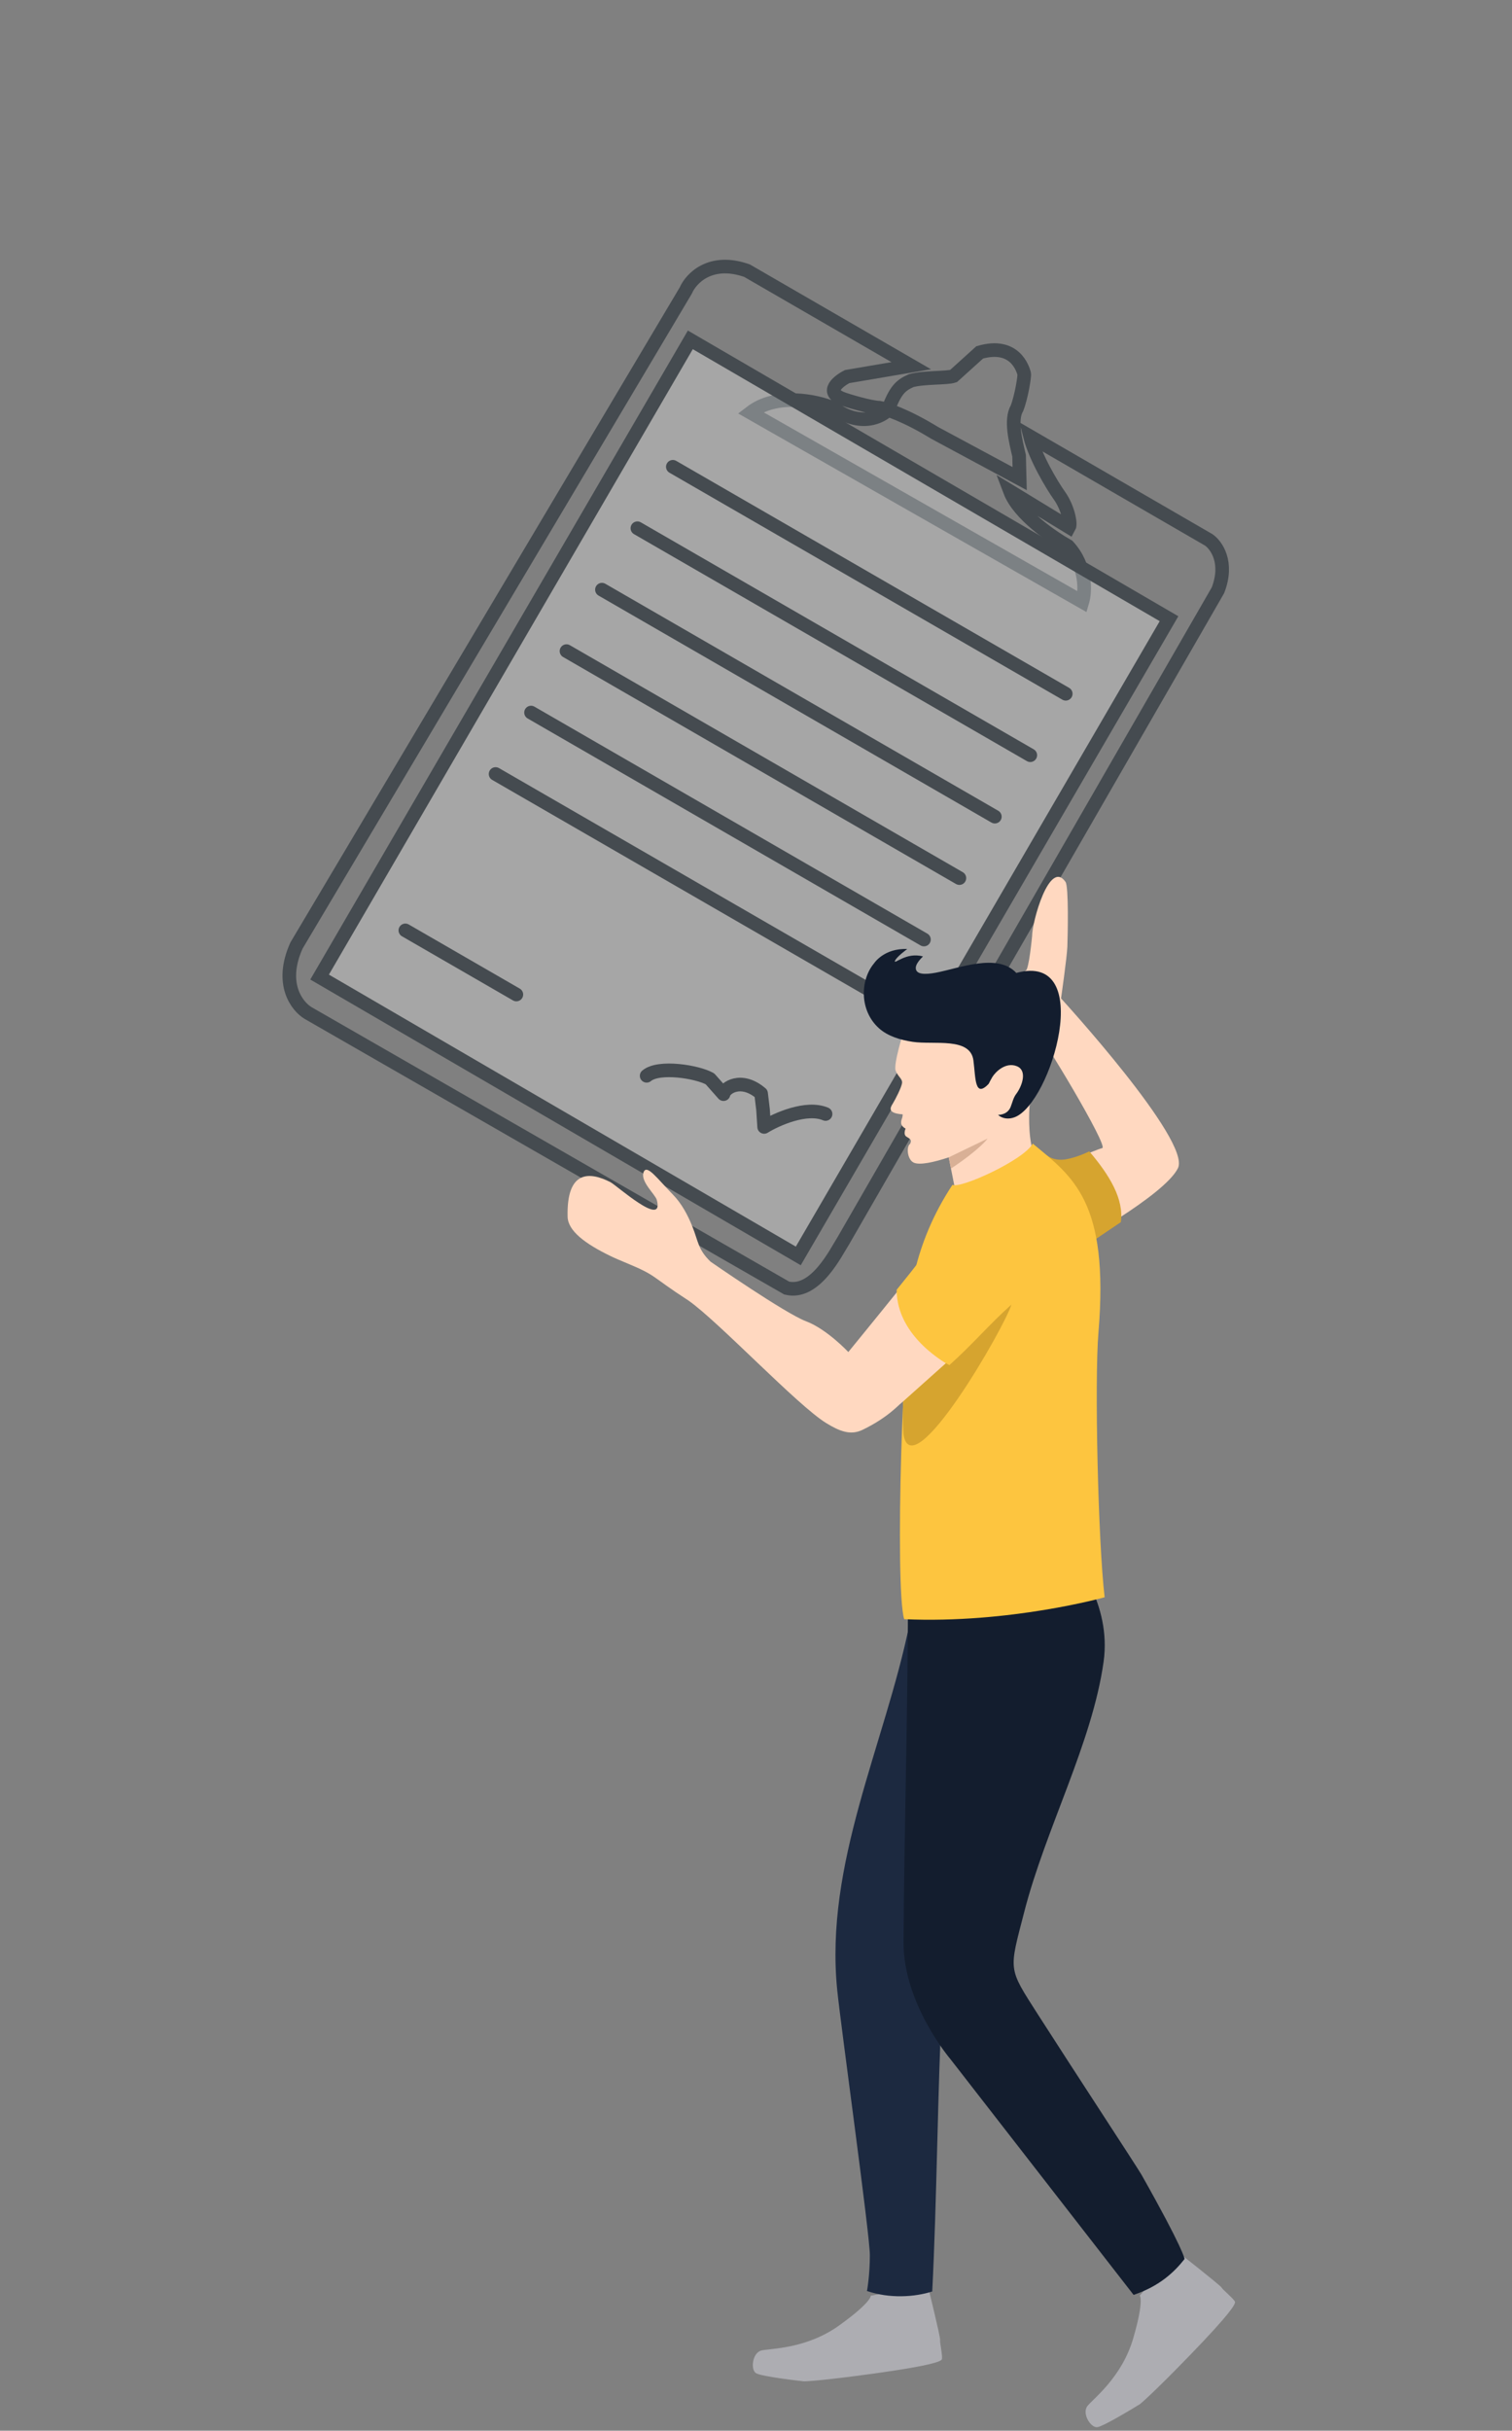 <svg width="333" height="535" viewBox="0 0 333 535" fill="none" xmlns="http://www.w3.org/2000/svg">
<rect x="0" y="0" width="333" height="535" fill="#808080" stroke="none"/>
<path d="M65.306 208.1L151.034 63.946C152.169 61.301 156.457 56.724 164.527 59.577L200.692 80.492L186.588 82.884C184.641 83.869 181.68 86.213 185.406 87.71C186.46 88.133 191.687 89.695 193.678 89.736C195.085 89.959 199.488 91.378 205.841 95.273L224.568 105.34L224.443 100.322C223.685 97.054 222.474 92.404 223.977 89.849C224.941 87.406 225.7 82.72 225.564 82.237C225.275 81.212 223.55 75.315 215.767 77.56L209.999 82.772C208.536 83.276 203.579 82.993 200.705 83.765C198.259 84.835 197.193 85.962 195.561 90.239C194.248 91.623 189.654 94.231 183.436 89.785C179.785 88.282 171.042 86.384 165.279 90.819L238.383 132.473C239.033 130.318 239.367 124.714 235.213 120.19C231.79 118.255 224.382 113.259 222.429 108.104L235.464 116.047C235.891 115.299 235.223 111.738 233.31 109.067C231.712 106.837 228.04 100.709 226.847 96.033L266.206 118.826C267.876 119.966 270.62 123.78 268.239 129.92L185.735 273.089C184.169 275.506 179.602 285.055 173.259 283.501L67.873 222.979C65.427 221.527 61.49 216.519 65.306 208.1Z" stroke="#454B50" stroke-width="3"/>
<rect x="152.037" y="74.804" width="121.989" height="162.287" transform="rotate(30.206 152.037 74.804)" fill="white" fill-opacity="0.3" stroke="#454B50" stroke-width="3"/>
<line x1="148.185" y1="102.741" x2="234.717" y2="152.7" stroke="#454B50" stroke-width="3" stroke-linecap="round"/>
<line x1="140.378" y1="116.264" x2="226.909" y2="166.223" stroke="#454B50" stroke-width="3" stroke-linecap="round"/>
<line x1="132.57" y1="129.787" x2="219.102" y2="179.746" stroke="#454B50" stroke-width="3" stroke-linecap="round"/>
<line x1="124.763" y1="143.311" x2="211.294" y2="193.27" stroke="#454B50" stroke-width="3" stroke-linecap="round"/>
<line x1="116.955" y1="156.834" x2="203.487" y2="206.793" stroke="#454B50" stroke-width="3" stroke-linecap="round"/>
<line x1="109.148" y1="170.357" x2="195.679" y2="220.316" stroke="#454B50" stroke-width="3" stroke-linecap="round"/>
<line x1="89.274" y1="204.779" x2="113.722" y2="218.894" stroke="#454B50" stroke-width="3" stroke-linecap="round"/>
<path d="M142.417 236.784C145.098 234.507 153.663 235.901 156.368 237.462L159.346 240.821C159.587 239.457 163.237 236.92 167.622 240.682L168.047 244.205L168.294 248.036C171.045 246.346 177.603 243.411 181.821 245.191" stroke="#454B50" stroke-width="3" stroke-linecap="round" stroke-linejoin="round"/>
<path fill-rule="evenodd" clip-rule="evenodd" d="M204.308 502.956C204.308 502.956 207.14 514.422 207.04 514.973C206.941 515.523 207.702 518.874 207.413 519.331C207.124 519.788 204.959 520.685 192.631 522.397C180.304 524.109 177.078 524.141 177.078 524.141C177.078 524.141 167.716 523.116 166.491 522.333C165.266 521.549 165.683 517.797 167.732 517.333C169.781 516.87 177.6 517.011 184.807 511.838C192.013 506.665 191.774 505.292 191.774 505.292L204.308 502.956Z" fill="#ADADB2"/>
<path fill-rule="evenodd" clip-rule="evenodd" d="M200.283 348.252C200.283 348.252 200.892 354.62 200.279 357.598C194.836 384.048 181.596 410.146 184.38 437.935C185.197 446.095 191.574 491.791 191.574 496.361C191.574 500.93 190.94 504.255 190.94 504.255C195.932 505.949 201.409 505.602 205.311 504.358C206.345 484.597 206.494 459.422 207.527 439.661C217.228 419.043 227.078 404.124 236.778 383.507C236.778 383.507 249.871 363.208 236.949 342.594C224.026 321.98 200.283 348.252 200.283 348.252Z" fill="#1C2940"/>
<path fill-rule="evenodd" clip-rule="evenodd" d="M259.44 495.694C259.44 495.694 268.751 502.978 269.013 503.473C269.274 503.967 271.943 506.137 271.998 506.675C272.054 507.212 270.903 509.251 262.255 518.187C253.607 527.123 251.087 529.133 251.087 529.133C251.087 529.133 243.083 534.089 241.635 534.226C240.187 534.363 238.197 531.153 239.524 529.526C240.851 527.9 247.094 523.198 249.572 514.69C252.051 506.182 251.015 505.248 251.015 505.248L259.44 495.694Z" fill="#ADADB2"/>
<path fill-rule="evenodd" clip-rule="evenodd" d="M236.307 343C236.307 343 244.858 352.822 243.06 365.714C240.566 383.594 230.309 402.43 225.591 420.764C222.2 433.941 221.898 432.931 228.653 443.481C236.572 455.848 250.536 477.127 251.397 478.65C260.716 495.133 260.891 497.204 260.891 497.204C258.56 500.179 255.268 503.221 249.661 505.107L209.3 453.191C209.3 453.191 198.952 441.042 199 427.568C199.084 403.951 200.043 374.616 199.955 347.808L236.307 343Z" fill="#131D2E"/>
<path fill-rule="evenodd" clip-rule="evenodd" d="M233.679 219.751C233.679 219.751 234.993 210.674 235.074 208.308C235.156 205.941 235.401 195.17 234.666 194.109C231.143 189.03 227.308 202.864 227.308 206.023C227.308 206.023 226.613 213.572 225.878 213.653C225.142 213.735 224.12 223.527 225.428 224.996C226.736 226.465 229.025 227.362 229.025 227.362L233.679 219.751Z" fill="#FFD8C0"/>
<path fill-rule="evenodd" clip-rule="evenodd" d="M233.215 256.674C233.215 256.674 241.287 253.025 242.758 252.699C244.229 252.373 229.058 227.257 228.209 226.99C228.311 225.888 233.679 219.751 233.679 219.751C233.679 219.751 262.376 251.067 259.433 257.105C256.491 263.144 235.891 274.405 235.891 274.405L225.592 259.227L233.215 256.674Z" fill="#FFD8C0"/>
<path fill-rule="evenodd" clip-rule="evenodd" d="M230.599 254.32C230.599 254.32 232.114 255.619 234.73 255.17C237.345 254.721 239.9 253.416 239.9 253.416C244.423 258.719 247.561 263.955 246.848 269.001L241.467 272.63C241.467 272.63 233.728 276.958 230.745 268.634C227.761 260.311 226.231 255.286 228.415 254.803C230.599 254.32 230.599 254.32 230.599 254.32Z" fill="#D6A42F"/>
<path d="M226.742 243.341C226.662 244.501 226.387 249.573 227.436 253.169C228.628 257.252 210.399 262.044 210.399 262.044L208.948 254.733C205.73 255.803 202.549 256.514 201.226 255.893C199.834 255.239 199.533 252.365 200.444 251.76C200.831 250.88 200.489 250.685 199.663 250.197C198.837 249.711 199.447 248.405 199.447 248.405C198.117 247.686 198.431 246.799 198.673 246.099C198.778 245.794 198.823 245.365 198.792 245.267C195.444 245.026 196.025 243.855 196.585 242.966C197.144 242.078 198.536 239.363 198.666 238.401C198.795 237.44 197.811 237.052 197.261 235.674C196.711 234.296 198.981 227.123 198.981 227.123C200.604 221.68 205.441 220.014 213.539 219.95C216.428 219.927 219.319 220.041 221.494 220.561C223.67 221.081 225.13 222.007 226.441 223.767C227.753 225.526 228.915 228.118 229.014 231.331C229.114 234.543 228.345 239.009 227.188 242.212C227.045 242.607 226.896 242.983 226.742 243.341Z" fill="#FFD8C0"/>
<path d="M209.439 257.207L208.949 254.733L217.5 250.608C217.5 250.608 215.925 252.892 209.439 257.207Z" fill="#D9B096"/>
<path d="M201.001 229.307C198.203 228.889 195.496 228.034 193.593 226.332C189.236 222.434 189.418 215.703 192.5 212.03C192.5 212.03 194.668 208.658 199.812 208.883C199.812 208.883 197.353 210.657 197.093 211.521C196.835 212.387 199.59 209.476 203.27 210.514C202.161 211.598 201.717 212.399 201.692 212.982C201.626 214.526 203.721 214.53 206.036 214.104C211.165 213.16 219.659 209.651 223.83 214.143C241.446 209.371 231.536 242.946 223.423 245.918C220.882 246.849 219.189 245.089 219.556 244.675C220.259 243.192 223.767 238.032 221.724 237.352C219.356 236.563 217.744 238.566 217.744 238.566C214.643 241.759 214.892 237.347 214.387 233.417C213.717 228.193 205.725 230.014 201.001 229.307Z" fill="#131D2E"/>
<path d="M217.374 239.552C217.729 238.355 218.323 237.515 218.545 237.064C219.289 235.851 221.526 233.707 223.943 234.671C226.36 235.636 225.061 239.129 223.804 240.784C223.177 241.61 222.995 242.572 222.598 243.593C222.033 245.046 220.658 245.458 219.382 245.391C217.411 245.287 217.137 244.51 217.089 241.544C217.077 240.798 217.195 240.133 217.374 239.552Z" fill="#FFD8C0"/>
<path fill-rule="evenodd" clip-rule="evenodd" d="M227.453 251.707C225.561 255.274 211.554 261.698 209.767 260.782C205.393 267.411 202.914 273.821 201.489 279.743C198.683 291.4 197.069 349.585 199.132 356.388C222.343 357.418 243.284 351.561 243.284 351.561C241.832 339.263 241.036 303.87 241.92 293.284C244.336 264.328 236.218 258.993 227.453 251.707Z" fill="#FDC53F"/>
<path fill-rule="evenodd" clip-rule="evenodd" d="M198.914 308.435C199.012 308.7 198.686 309.224 198.959 315.533C200.656 328.11 221.614 291.491 222.774 287.054C216.412 292.926 198.336 308.84 198.914 308.435Z" fill="#D6A42F"/>
<path fill-rule="evenodd" clip-rule="evenodd" d="M156.495 277.699C153.698 275.008 153.806 273.25 152.474 269.93C151.446 267.381 150.114 264.883 148.175 262.902C144.66 259.312 142.371 256.048 141.717 258.088C141.064 260.128 144.333 262.902 144.66 264.126C146.34 270.414 135.828 260.906 134.429 260.189C129.864 257.849 124.745 257.504 125.01 267.82C125.089 270.9 128.834 273.736 134.474 276.464C135.517 276.968 136.73 277.475 138.002 278.004L138.056 278.027C144.859 280.86 143.112 280.739 151.583 286.22L151.586 286.222L151.596 286.228L151.61 286.237L151.623 286.246L151.636 286.254L151.65 286.263L151.651 286.264C158.331 290.962 175.668 309.385 181.99 313.24C184.824 314.969 187.273 316.002 189.94 314.719C195.621 311.986 198.091 309.021 198.439 308.86L208.31 300.038L208.303 300.034C198.274 293.625 197.642 284.271 197.642 284.271L197.641 284.27C193.272 289.709 186.834 297.583 186.834 297.583C186.834 297.583 182.093 292.523 177.515 290.81C172.947 289.1 156.565 277.747 156.495 277.699Z" fill="#FFD8C0"/>
<path fill-rule="evenodd" clip-rule="evenodd" d="M209.559 265.758C209.377 269.408 200.514 280.104 197.478 283.883V283.883C197.478 294.517 209.086 300.467 209.086 300.467C214.311 295.798 217.866 291.498 222.782 287.111C227.698 282.723 231.277 270.169 224.083 263.423C216.89 256.678 209.559 265.758 209.559 265.758Z" fill="#FDC53F"/>
</svg>
